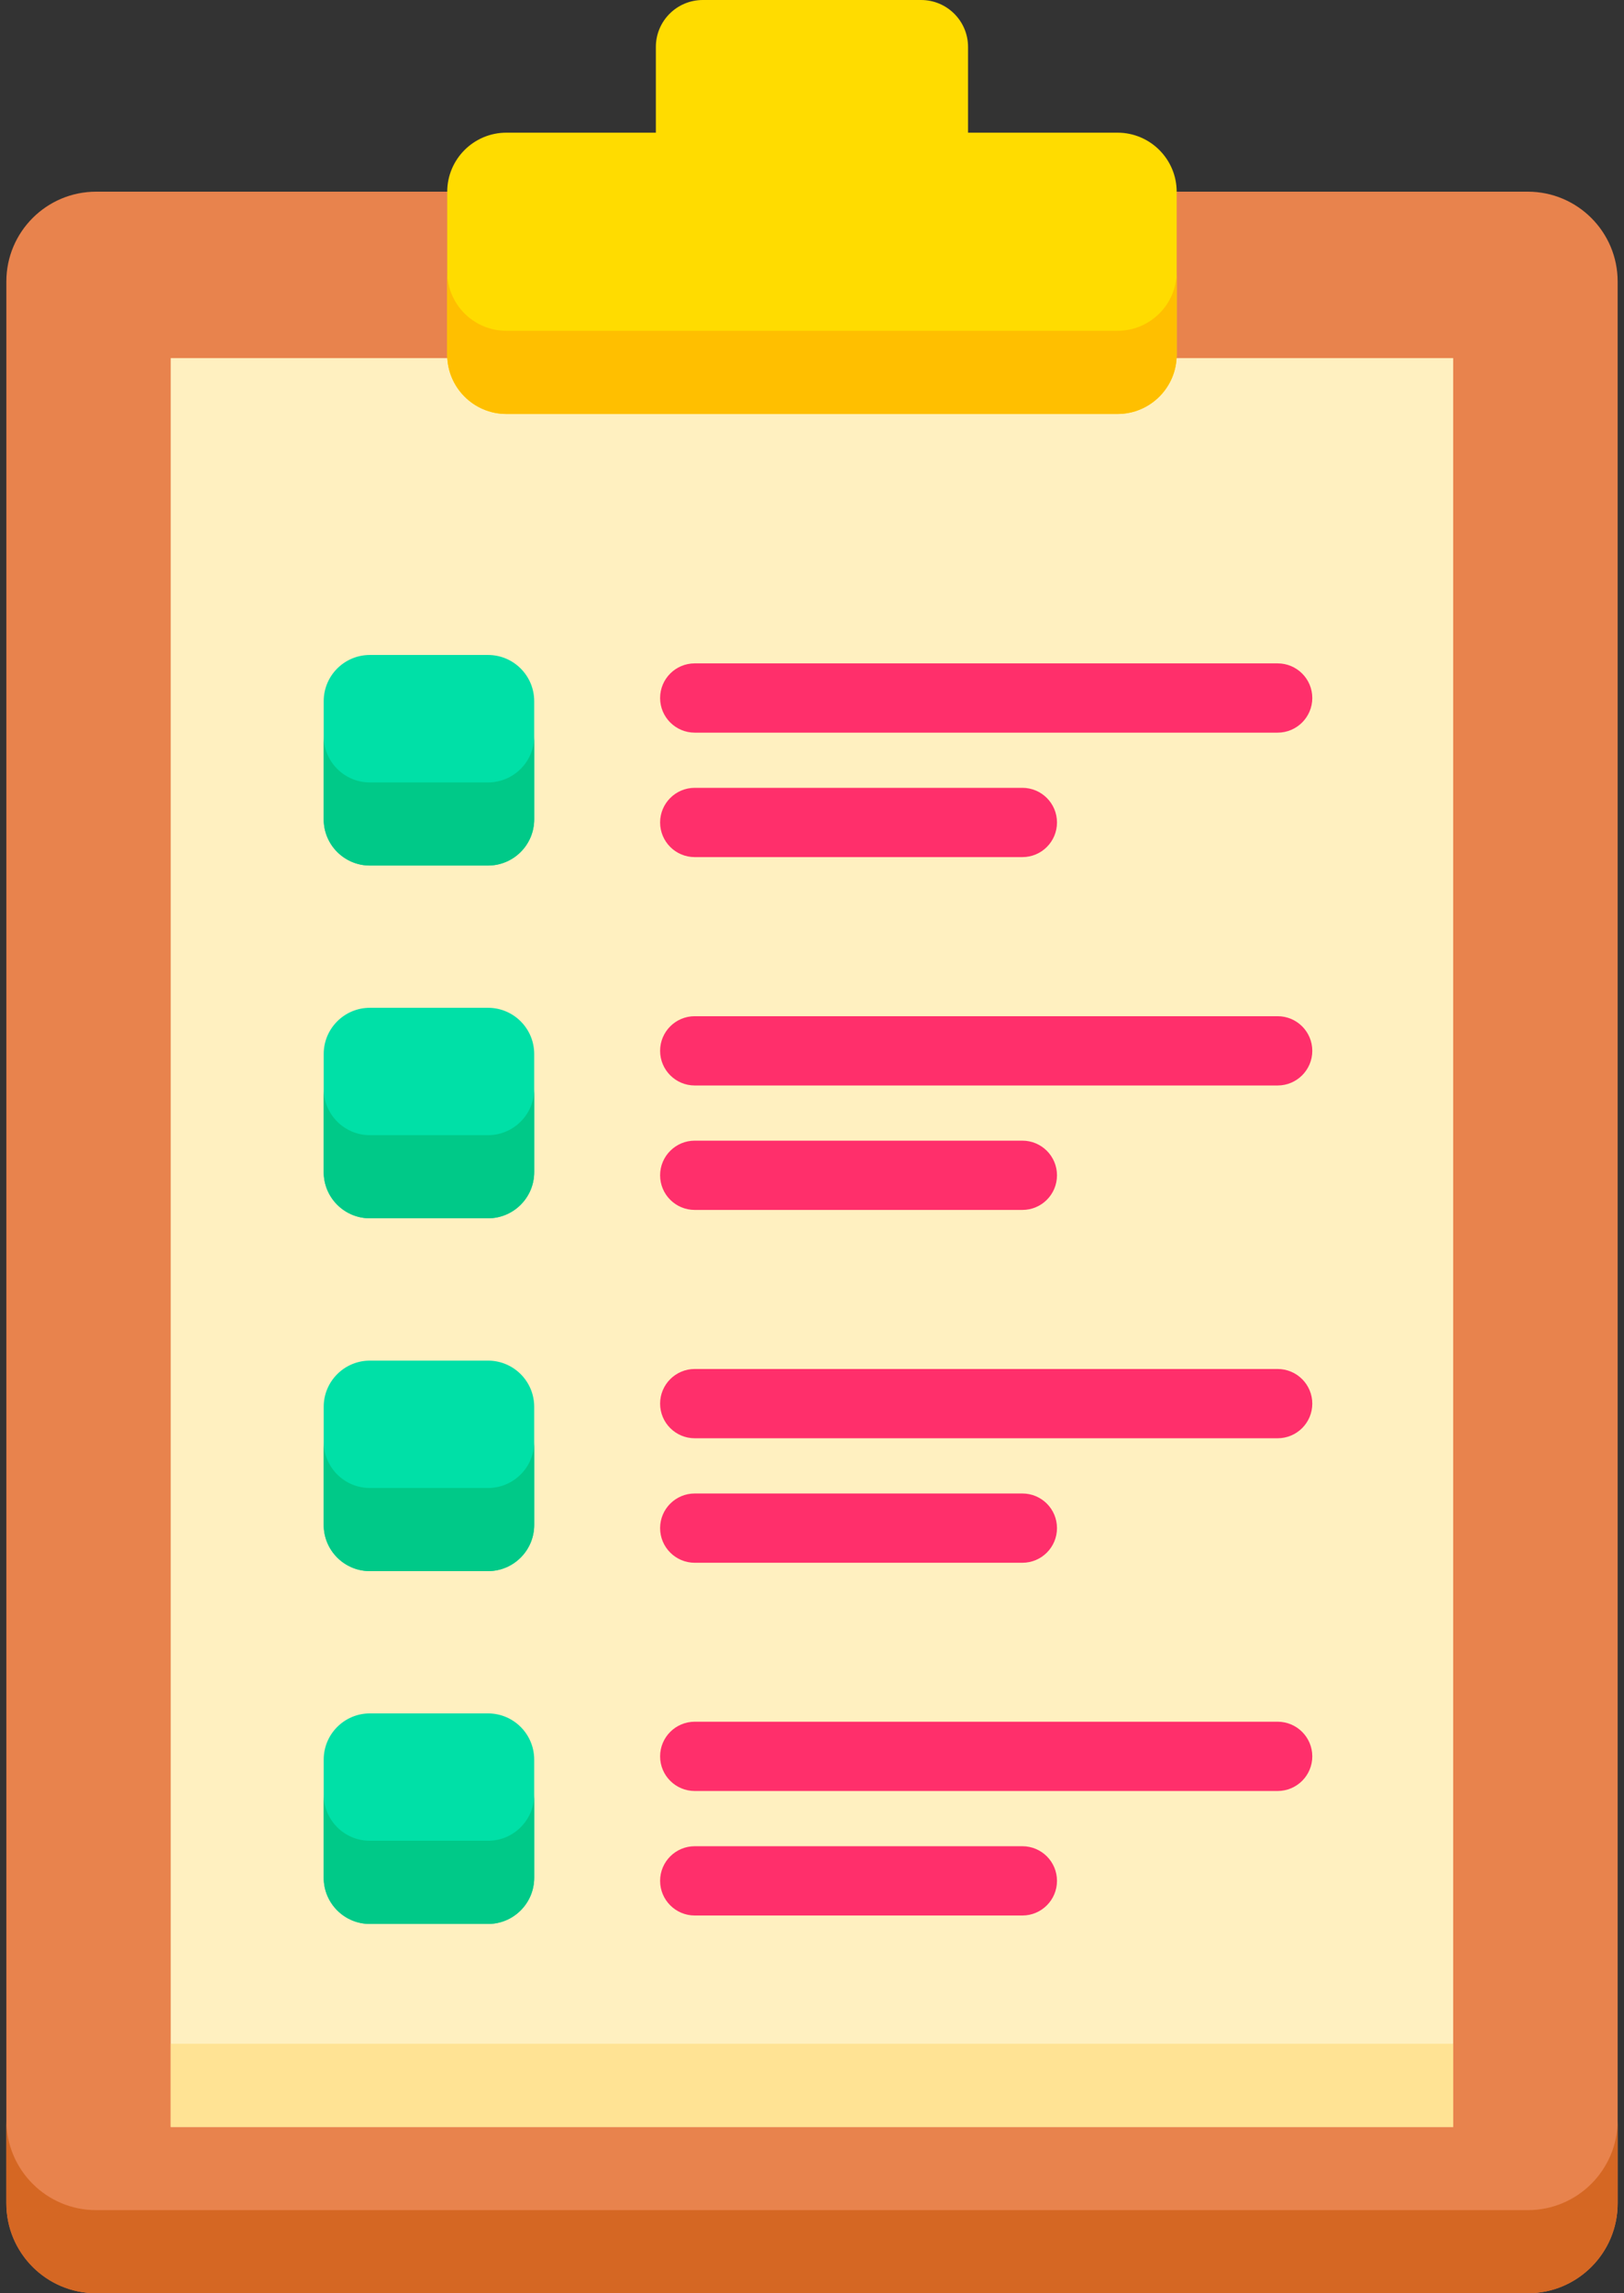 <svg width="34" height="48" viewBox="0 0 34 48" fill="none" xmlns="http://www.w3.org/2000/svg">
<rect x="0" y="0" width="34" height="48" fill="#333333" stroke="none"/>
<path d="M31.986 4.012C33.025 4.012 33.867 4.854 33.867 5.892V46.118C33.867 47.157 33.025 47.999 31.986 47.999H2.013C0.975 47.999 0.133 47.157 0.133 46.118V5.892C0.133 4.854 0.975 4.012 2.013 4.012H31.986Z" fill="#E8834D"/>
<path d="M31.986 46.26H2.013C0.975 46.26 0.133 45.418 0.133 44.379V46.119C0.133 47.158 0.975 48 2.013 48H31.986C33.025 48 33.867 47.158 33.867 46.119V44.379C33.867 45.418 33.025 46.26 31.986 46.26Z" fill="#D56723"/>
<path d="M3.574 7.496H30.424V44.519H3.574V7.496Z" fill="#FFF0C0"/>
<path d="M3.574 42.777H30.424V44.518H3.574V42.777Z" fill="#FFE394"/>
<path d="M10.217 18.116H7.744C7.21 18.116 6.777 17.683 6.777 17.149V14.676C6.777 14.142 7.21 13.709 7.744 13.709H10.217C10.751 13.709 11.184 14.142 11.184 14.676V17.149C11.184 17.683 10.751 18.116 10.217 18.116Z" fill="#00E0A7"/>
<path d="M10.217 16.377H7.744C7.21 16.377 6.777 15.944 6.777 15.41V17.15C6.777 17.684 7.21 18.117 7.744 18.117H10.217C10.751 18.117 11.184 17.684 11.184 17.15V15.41C11.184 15.944 10.751 16.377 10.217 16.377Z" fill="#00C988"/>
<path d="M10.217 25.5H7.744C7.21 25.5 6.777 25.068 6.777 24.534V22.061C6.777 21.527 7.21 21.094 7.744 21.094H10.217C10.751 21.094 11.184 21.527 11.184 22.061V24.534C11.184 25.068 10.751 25.5 10.217 25.5Z" fill="#00E0A7"/>
<path d="M10.217 23.76H7.744C7.21 23.76 6.777 23.327 6.777 22.793V24.533C6.777 25.067 7.21 25.5 7.744 25.5H10.217C10.751 25.5 11.184 25.067 11.184 24.533V22.793C11.184 23.327 10.751 23.76 10.217 23.76Z" fill="#00C988"/>
<path d="M10.217 32.885H7.744C7.21 32.885 6.777 32.452 6.777 31.918V29.445C6.777 28.912 7.21 28.479 7.744 28.479H10.217C10.751 28.479 11.184 28.911 11.184 29.445V31.918C11.184 32.452 10.751 32.885 10.217 32.885Z" fill="#00E0A7"/>
<path d="M10.217 31.145H7.744C7.21 31.145 6.777 30.712 6.777 30.178V31.918C6.777 32.452 7.21 32.885 7.744 32.885H10.217C10.751 32.885 11.184 32.452 11.184 31.918V30.178C11.184 30.712 10.751 31.145 10.217 31.145Z" fill="#00C988"/>
<path d="M10.217 40.27H7.744C7.21 40.27 6.777 39.837 6.777 39.303V36.83C6.777 36.296 7.21 35.863 7.744 35.863H10.217C10.751 35.863 11.184 36.296 11.184 36.83V39.303C11.184 39.837 10.751 40.27 10.217 40.27Z" fill="#00E0A7"/>
<path d="M10.217 38.529H7.744C7.21 38.529 6.777 38.096 6.777 37.562V39.303C6.777 39.837 7.21 40.27 7.744 40.27H10.217C10.751 40.27 11.184 39.837 11.184 39.303V37.562C11.184 38.096 10.751 38.529 10.217 38.529Z" fill="#00C988"/>
<path d="M23.396 2.777H20.267V0.983C20.267 0.44 19.826 0 19.284 0H14.714C14.171 0 13.731 0.44 13.731 0.983V2.777H10.602C9.918 2.777 9.363 3.332 9.363 4.016V7.426C9.363 8.11 9.918 8.665 10.602 8.665H14.714H19.284H23.396C24.08 8.665 24.635 8.11 24.635 7.426V4.016C24.635 3.332 24.08 2.777 23.396 2.777Z" fill="#FFDC00"/>
<path d="M23.396 6.924H19.284H14.714H10.602C9.918 6.924 9.363 6.37 9.363 5.686V7.426C9.363 8.11 9.918 8.665 10.602 8.665H14.714H19.284H23.396C24.08 8.665 24.635 8.11 24.635 7.426V5.686C24.635 6.37 24.08 6.924 23.396 6.924Z" fill="#FFBF00"/>
<path d="M14.545 15.335H26.748C27.149 15.335 27.474 15.01 27.474 14.61C27.474 14.209 27.149 13.885 26.748 13.885H14.545C14.145 13.885 13.82 14.209 13.82 14.61C13.82 15.01 14.145 15.335 14.545 15.335Z" fill="#FF2F6B"/>
<path d="M14.545 17.94H21.404C21.805 17.94 22.129 17.616 22.129 17.215C22.129 16.815 21.805 16.49 21.404 16.49H14.545C14.145 16.49 13.82 16.815 13.82 17.215C13.82 17.616 14.145 17.94 14.545 17.94Z" fill="#FF2F6B"/>
<path d="M14.545 22.72H26.748C27.149 22.72 27.474 22.395 27.474 21.995C27.474 21.594 27.149 21.27 26.748 21.27H14.545C14.145 21.27 13.82 21.594 13.82 21.995C13.82 22.395 14.145 22.72 14.545 22.72Z" fill="#FF2F6B"/>
<path d="M14.545 25.325H21.404C21.805 25.325 22.129 25.001 22.129 24.6C22.129 24.2 21.805 23.875 21.404 23.875H14.545C14.145 23.875 13.82 24.2 13.82 24.6C13.82 25.001 14.145 25.325 14.545 25.325Z" fill="#FF2F6B"/>
<path d="M14.545 30.104H26.748C27.149 30.104 27.474 29.78 27.474 29.379C27.474 28.979 27.149 28.654 26.748 28.654H14.545C14.145 28.654 13.82 28.979 13.82 29.379C13.82 29.78 14.145 30.104 14.545 30.104Z" fill="#FF2F6B"/>
<path d="M14.545 32.71H21.404C21.805 32.71 22.129 32.385 22.129 31.985C22.129 31.584 21.805 31.26 21.404 31.26H14.545C14.145 31.26 13.82 31.584 13.82 31.985C13.82 32.385 14.145 32.71 14.545 32.71Z" fill="#FF2F6B"/>
<path d="M14.545 37.487H26.748C27.149 37.487 27.474 37.163 27.474 36.762C27.474 36.362 27.149 36.037 26.748 36.037H14.545C14.145 36.037 13.82 36.362 13.82 36.762C13.82 37.163 14.145 37.487 14.545 37.487Z" fill="#FF2F6B"/>
<path d="M14.545 40.093H21.404C21.805 40.093 22.129 39.768 22.129 39.368C22.129 38.967 21.805 38.643 21.404 38.643H14.545C14.145 38.643 13.82 38.967 13.82 39.368C13.82 39.768 14.145 40.093 14.545 40.093Z" fill="#FF2F6B"/>
</svg>
